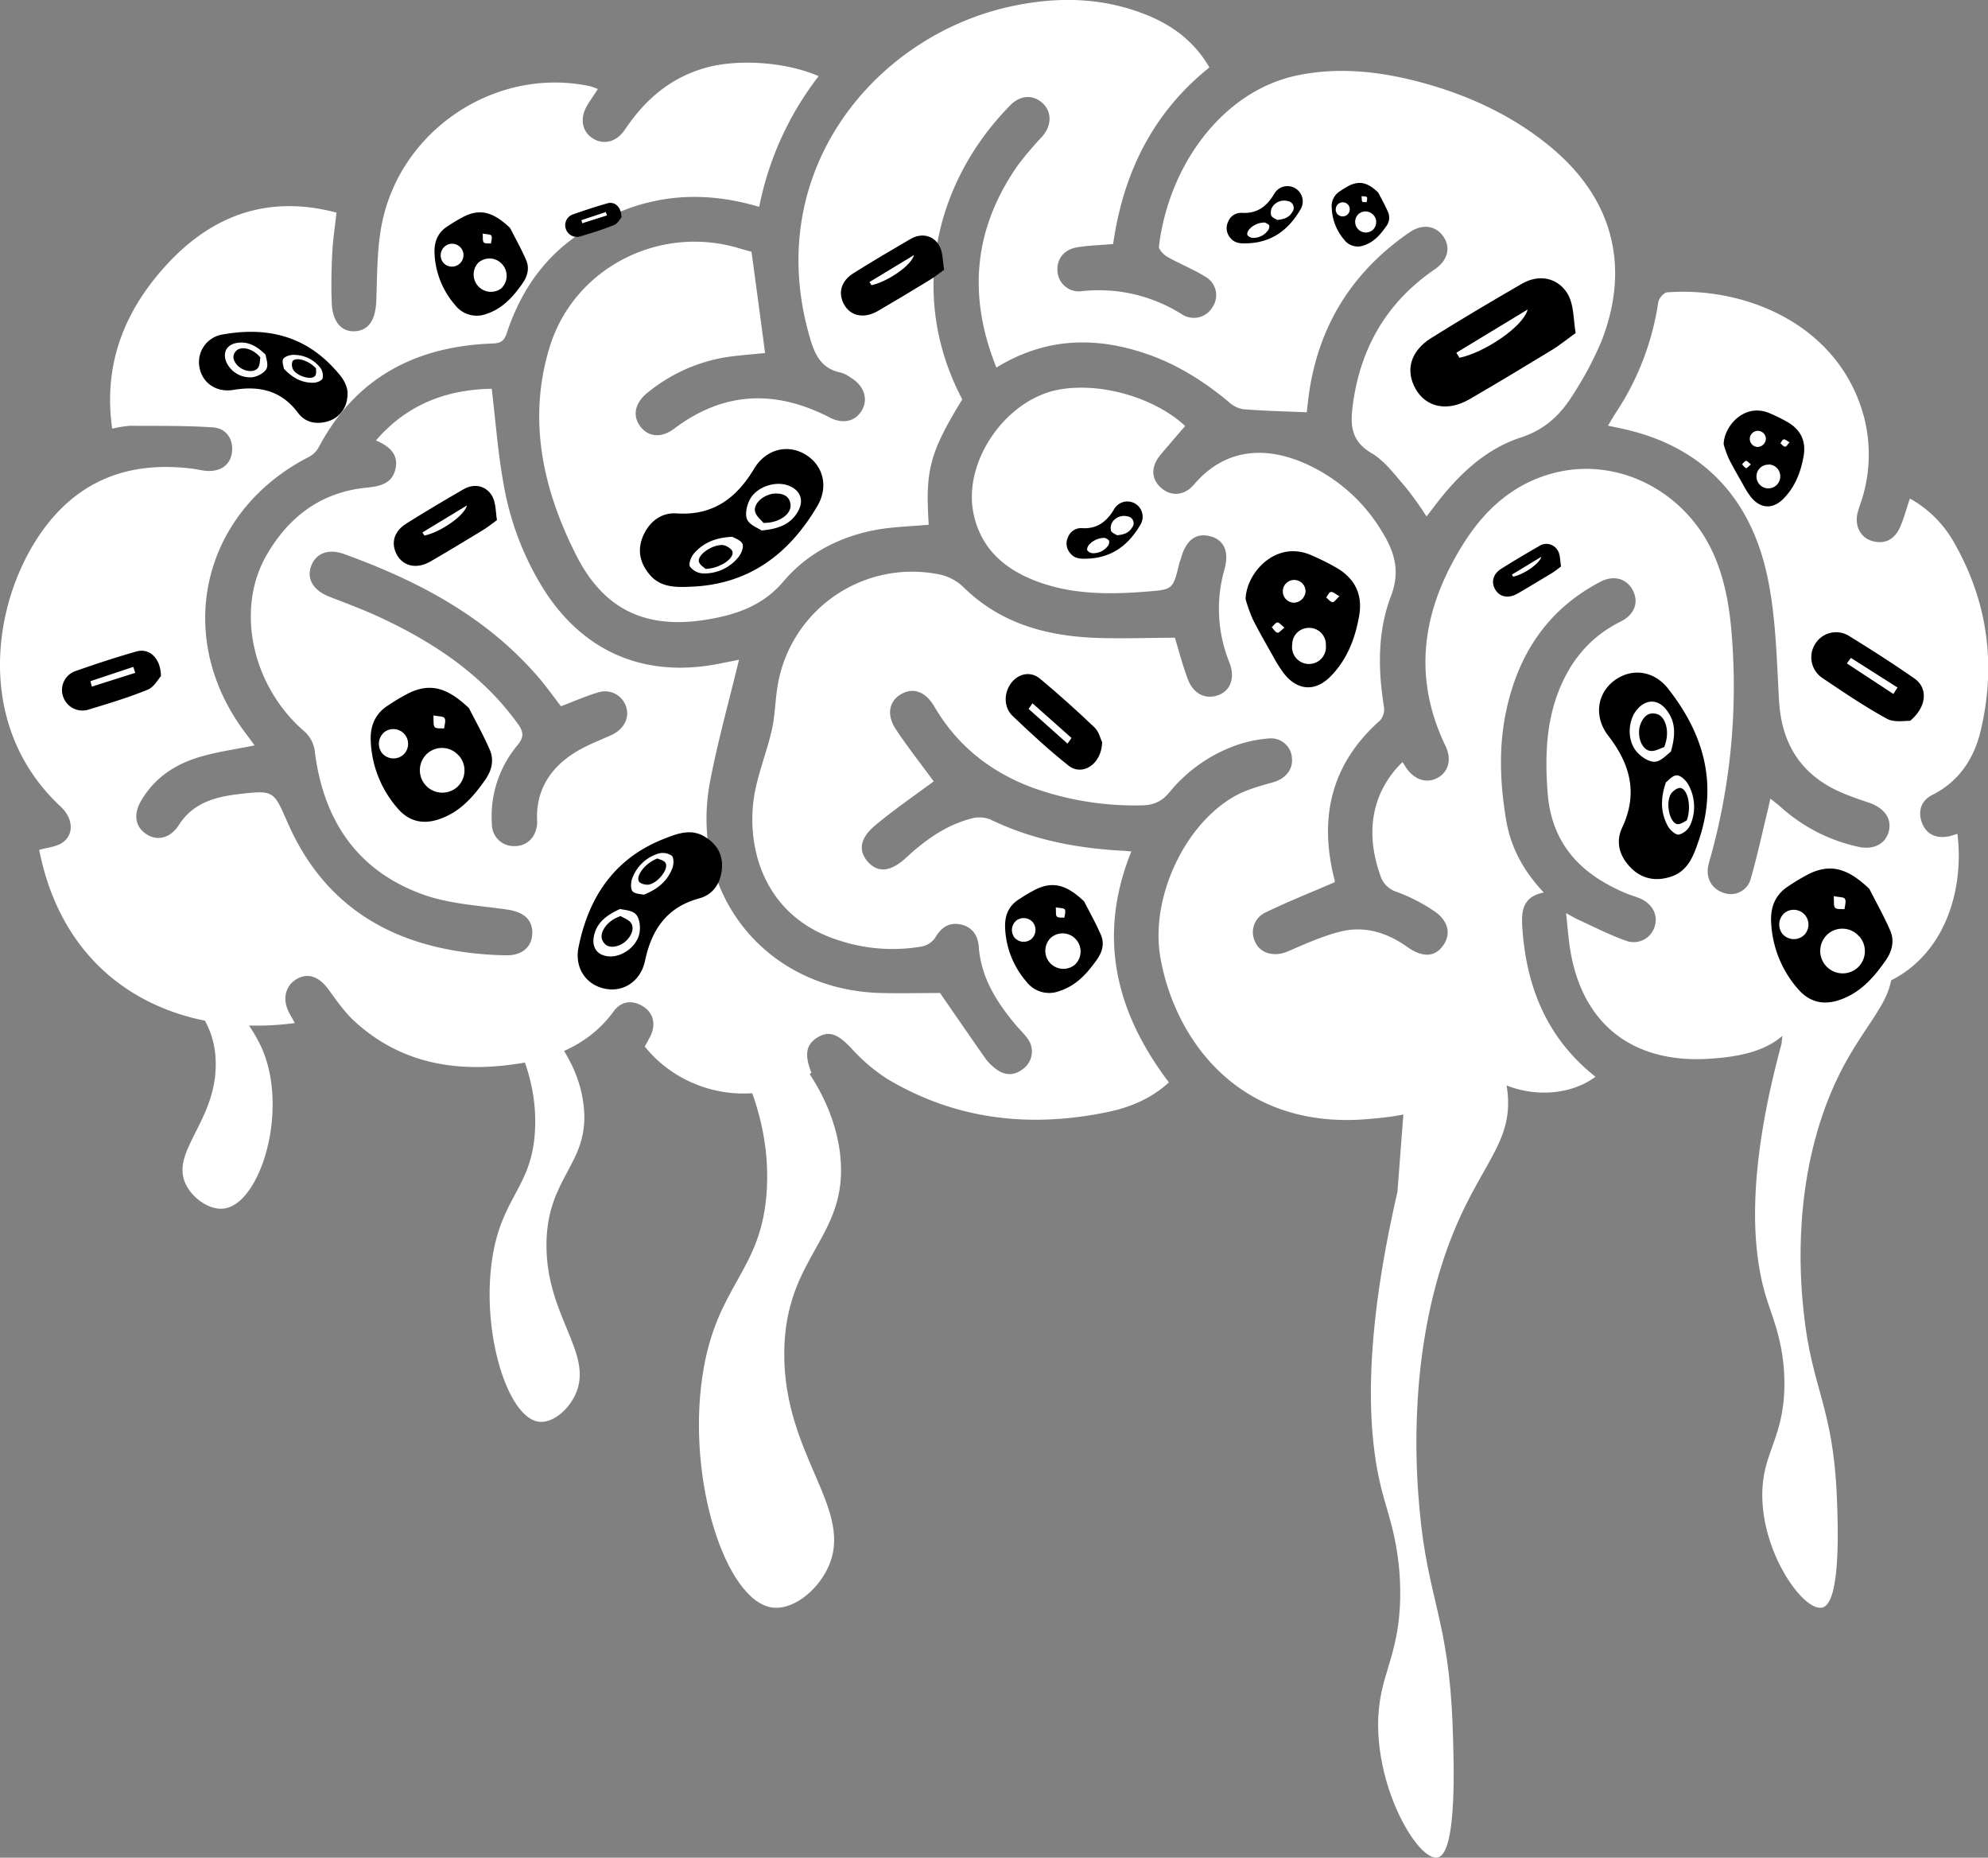 <svg xmlns="http://www.w3.org/2000/svg" viewBox="0 0 585.61 547.1"><rect x="0" y="0" width="585.61" height="547.1" fill="#808080" stroke="none"/><defs><style>.cls-1{fill:#fff;}</style></defs><title>brain</title><g id="Layer_2" data-name="Layer 2"><g id="Layer_1-2" data-name="Layer 1"><path class="cls-1" d="M346.09,187.82c1.11,3.62,2.23,8,3.81,12.19,1.67,4.44,5.29,6.11,9.09,4.67,3.56-1.36,4.91-5.22,3.13-9.65a42,42,0,0,1-1.39-27.45c1.38-5.08-.14-8.52-4.09-9.61-4.23-1.16-7.23,1-8.72,6.31-.15.55-.39,1.07-.53,1.62-1.89,7.85-1.9,7.72-9.91,8.35-10.53.83-21,.85-31.07-2.68-9.74-3.41-17.21-9.37-19.57-20-3.44-15.47,9.44-34.09,25.28-36.86,12.53-2.19,28.17,2.55,37,10.74-2.37,2.76-4.79,5.54-7.15,8.36-3,3.53-2.95,7.15,0,9.82s6.92,2.4,9.75-.93c8.9-10.48,21-11.79,33.92-5.65a49.93,49.93,0,0,1,21.2,19.08c3.77,6,5.81,11.8,2.91,19.41-4,10.43-3.85,21.62-2.06,32.71a5,5,0,0,1-1.16,3.92c-14.51,12.86-18.08,28.75-13.4,47,.1.39,0,.83,0,.66-6.91,3-13.7,5.67-20.24,8.85a6.4,6.4,0,0,0-3.19,8.64c1.54,3.57,5.71,4.59,9.72,2.85,5-2.17,10.08-4.45,15.34-5.79,7.09-1.79,13.73.21,19.66,4.42,4.59,3.26,8.22,3.15,10.71-.38,2.37-3.36,1.58-7.24-2.73-10.14a50.66,50.66,0,0,0-10.86-5.57,7.4,7.4,0,0,1-5-5.07c-4.5-12.83-2.32-24.53,6.6-33.21.45.69.85,1.34,1.3,2,2.47,3.39,6.08,4.39,9.2,2.56s4-5.45,2.18-9.27c-10.16-21.1-6.55-41,5.52-60,6.24-9.81,14.64-17.33,26.21-20.37,18.87-5,38.86,5.23,47.16,23.69,3.9,8.69,5.1,18,5.65,27.27a187.9,187.9,0,0,1-6.17,61c-.29,1.09-.63,2.17-.9,3.27-.94,3.92.82,7.19,4.48,8.38a6.08,6.08,0,0,0,8-4.36c1.93-6.64,3.35-13.42,5-20.15.23-.93.42-1.86.73-3.26,1.17.93,2,1.56,2.81,2.26a50,50,0,0,0,23.11,11.94c4.53,1,8.12-.88,9-4.71s-1.57-6.84-6-8.33c-4.25-1.43-8.62-2.9-12.41-5.21-9.17-5.56-13.32-14.06-13.95-24.76-.71-12.27-.91-24.75-3.46-36.68-5-23.33-19.29-38.52-43.26-43.56l-1.66-.35-2-.43c.85-1.42,1.52-2.61,2.27-3.76A80,80,0,0,0,488.48,89c.16-1.11,1.63-2.83,2.59-2.9,23.83-1.77,51,10,58.06,36.88a44.2,44.2,0,0,1-1,25.11,28.68,28.68,0,0,0-1,3.22c-.78,3.78,1,7.1,4.48,8.06,3.72,1,6.45-.59,8-3.91,1.21-2.67,1.93-5.56,3-8.64a33.78,33.78,0,0,1,13.33,13.55c9.71,17.3,12.07,35.8,7.47,55-1.92,8-6.32,14.77-14.15,18.71-3.42,1.72-4.38,4.91-3.07,8.32s4.32,4.68,8,3.88c.8-.18,1.59-.46,2.41-.7,2.34,18.81-5.41,41.87-29.44,46.48,0-2.43.14-4.83,0-7.21a6.55,6.55,0,0,0-13-.44c-3,19.44-10.7,26.23-30.91,27.42-23.3,1.38-38.24-11.2-41.06-34.61-.3-2.51-.52-5-.86-8.29,1.58.85,2.58,1.47,3.64,1.95,4.62,2.1,9.15,4.47,13.93,6.14a6.44,6.44,0,0,0,8.53-4.18c1.1-3.42-.78-6.86-4.62-8.37-1.32-.52-2.68-.91-4-1.46-13.23-5.6-21.83-14.5-22.94-29.75-.75-10.33-.47-20.36,3.4-30.05,3.54-8.85,9.32-15.76,18-20.08,4.1-2,5.5-5.53,3.85-9-1.74-3.66-5.62-4.93-9.7-2.79-15.68,8.19-24.36,21.57-27.84,38.53-2.16,10.52-1.68,21.16.1,31.7,1.35,8,5.07,14.92,11.08,21.28-6,1.16-6.65,5.17-6.35,9.95,1.1,17.76,7.26,33,21.58,44.32-8.9,6.54-22.67,6.15-32.54-.87-1.16-.82-2.22-1.76-3.34-2.63-3-2.28-6.08-2.45-8.87.12-2.61,2.41-2.91,5.37-1,8.46.28.46.54.92,1,1.64-7.18,4.24-15,5.16-22.87,5.78-38.06,3-56.54-24.24-60.58-47.8-2.91-17,6.73-38.53,21.64-47.18,3.47-2,7.53-3.11,11.43-4.21,3.7-1,6.08-3.68,5.71-7.23a6.17,6.17,0,0,0-6.68-5.73,38.28,38.28,0,0,0-10.28,2.21,44.74,44.74,0,0,0-19.15,13.68c-2.47,3-5.08,3.84-8.72,3.84a89.5,89.5,0,0,1-31.24-5.1c-12.54-4.6-22.46-12.38-29.26-24-2.61-4.45-6.22-5.73-9.79-3.68s-4.38,6.09-1.56,10.36c3.57,5.38,7.59,10.47,11.16,15.33-5.56,4.14-11.6,8.26-17.2,12.93-4.67,3.88-5.07,7.64-2.07,10.91s6.84,2.62,11.07-1.29c5.56-5.15,11.63-9.55,19.06-11.53a8.89,8.89,0,0,1,5.64.13c12.33,6,25.41,8.54,38.95,9.28.7,0,1.39.11,2.76.23-10.07,24.91-4.7,47.22,11.07,68-5.24,4.81-11.45,7.36-18.1,8.74-22.73,4.71-44.51,2.32-64.7-9.66a51.89,51.89,0,0,1-10.63-9c-4-4.27-6.6-5.43-10.07-3.33s-3.89,5.18-1.8,10.43c-15.32,10.5-37.14,7.14-49.1-7.75.47-.85,1-1.79,1.52-2.75,1.84-3.53,1.16-7-1.93-9s-6.5-1.69-8.7,1.33c-6.82,9.35-16.5,13.58-27.38,15.35-18,2.91-34.8.54-48.84-12.2-3-2.72-5.39-6.16-7.79-9.47-2.75-3.79-6-5.05-9.34-3.16S83,294.19,85.2,298.3c.52,1,1.08,1.94,1.65,3-33.64,4.47-67.34-10.55-75.3-51,2.35-.69,5-.88,6.85-2.15,3.5-2.38,3.15-7.18-.52-10.59C-10.5,211.18-.88,169,17.63,150.18c10.77-10.93,24.21-14,39.05-12.15,1.26.16,2.51.48,3.77.61,4.29.46,7.31-1.56,7.85-5.22.57-3.83-1.47-7.28-5.6-7.56-8.14-.54-16.32-.41-24.48-.46a35.15,35.15,0,0,0-5.17.85c-2.79-19.52,4-35.57,16.88-49.19C63.3,63,79.58,57.43,99.12,62.62c-.45,4.12-1.06,8-1.25,11.9-.24,4.94-.35,9.9-.14,14.84.25,5.56,3,8.51,7,8.18s5.9-3.43,6.12-9.08c.3-7.75.16-15.68,1.77-23.2,5.93-27.72,34.11-45.75,61.34-39.83a18.15,18.15,0,0,1,2.15.79C175,28,173.92,29.43,173,31c-2.27,3.76-1.61,7.68,1.56,9.72s7,1.18,9.5-2.5c5.85-8.79,13.36-15.29,23.69-18.23,9.5-2.7,23.67-1.8,33.4,2.43a92.07,92.07,0,0,0-17.51,38.51c-19.88-5.95-38-2.83-54.58,9.11-9.74,7-16,16.67-19.76,28-.75,2.29-1.67,3-4.08,3.12-22.8.79-40.57,10.07-51.48,30.83a7.08,7.08,0,0,1-3,2.7c-31.71,16.41-39.9,53.46-18,81.76L75,219.53c-5.39,1.09-10.65,1.82-15.7,3.26-7.42,2.11-13.68,6.11-17.71,13-2.42,4.11-1.75,7.87,1.74,10,3.2,2,7,.94,9.39-2.87,4.21-6.57,10.89-8.29,17.87-9.08,10.12-1.16,10-.93,14.11,8.37,10.1,23.19,28.4,35.16,53,38.32a101.78,101.78,0,0,0,11.43.81c4.76.08,7.64-2.55,7.67-6.61s-2.71-6.2-7.55-6.88c-8.35-1.18-17.07-1.64-24.87-4.49-19.44-7.1-29.25-22.13-31.69-42.4a9.44,9.44,0,0,0-3-5.53c-15.35-13.19-20.43-35.8-11.19-51.9,6.5-11.31,16.06-18.56,29.36-19.9,3.94-.39,7.53-1.07,8.6-5.39s-1.69-6.83-5.72-8.52c9.26-10.75,20.94-15,34.11-15.22,1.13,9.47,1.81,18.63,3.41,27.62A86.37,86.37,0,0,0,160,173.31c11.95,19,30.38,26.66,52.62,22,1.32-.28,2.66-.51,5.07-1-3,12.41-6.22,23.91-8.48,35.59-6.47,33.43,16.49,61.75,50.41,62.55,5.77.13,11.54,0,17.3,0,4.13,6,8.73,12.69,13.41,19.35a14.37,14.37,0,0,0,2.67,2.73c2.94,2.44,6,2.38,8.83-.1a6.35,6.35,0,0,0,.67-8.82c-1-1.36-2.27-2.53-3.36-3.84-5.62-6.73-10.17-13.94-10.83-23-.25-3.46-2.1-5.95-5.61-6.57-3.32-.58-5.54,1.07-7.24,4a6.22,6.22,0,0,1-3.89,2.54,50.52,50.52,0,0,1-24.73-1.88c-20.53-6.59-26.69-25-24.94-40.56.82-7.19,3.81-14.11,5.44-21.24.93-4.08,1-8.35,1.63-12.5a40.16,40.16,0,0,1,48.31-33.26,14.74,14.74,0,0,1,6.71,3.79c10.33,10.09,23.14,13.9,37,14.68C329.15,188.2,337.37,187.82,346.09,187.82ZM165.24,208c-2.27-2.94-4.39-5.95-6.79-8.72C143.06,181.49,123,171,101.36,163.17c-4.7-1.69-8.4-.21-9.76,3.7-1.28,3.65.74,7,5.22,8.78,5.11,2,10.31,3.91,15.28,6.24,15.83,7.4,30.08,16.88,40.49,31.35,1.67,2.32,1.78,3.9-.15,6.22a32.6,32.6,0,0,0-7.54,23.25,6.42,6.42,0,0,0,6.5,6.47c3.66.07,6.28-2.31,6.8-6.2a9.52,9.52,0,0,0,0-1.69c-.25-8.45,3.72-14.74,10.46-19.22,3.48-2.32,7.52-3.82,11.36-5.55,3.55-1.6,5.43-4.83,4.5-8.12a6.55,6.55,0,0,0-8.36-4.47C172.57,205,169.08,206.54,165.24,208Z"/><path class="cls-1" d="M293.51,108.25c-8.6-21.43-6.59-41.13,6.35-59.62A99.78,99.78,0,0,1,307,40.22c2.83-3.23,2.91-7.26.12-9.84s-6.54-2.4-9.48.58C275,53.91,267.58,87.55,283.46,117.62c-9.6,15.73-10.93,20.74-9.88,36.92-5.18.48-10.41.58-15.5,1.5-10.76,2-20.27,6.91-27.31,15.21-6.32,7.47-14.61,10-23.41,11.36-17.4,2.62-29.56-3.25-37.54-18.93-9.81-19.29-14.45-39.8-8-61.16C168.91,78.84,194.4,65.94,218,73.2c1.31.4,2.64.73,3.37.93,1.37,10.11,2.69,19.88,4,29.84-3.75.4-7.93.66-12,1.31a48.91,48.91,0,0,0-22.52,10.29c-3.8,3-4.63,6.73-2.3,9.92s6.19,3.66,10.09.73c14.59-11,29.85-11.49,45.79-3.25,4,2.06,7.67,1.11,9.56-2.31,1.79-3.24.46-7.1-3.23-9.34a10.15,10.15,0,0,0-3-1.58c-6.33-1.22-8-6-9.5-11.38-13.68-49.1,20.77-89,61.24-96.83C312.33-1,324.89-.62,337.12,4.14c8,3.1,14.62,7.93,19.14,15.72-16.76,13.4-25.39,31.19-28.36,52-3.77.34-7.31.42-10.75,1-3.92.69-6,3.69-5.63,7.22a6.31,6.31,0,0,0,7.18,5.67,45.74,45.74,0,0,1,29.59,6.9,6.38,6.38,0,0,0,8.89-2.22,6.23,6.23,0,0,0-2.09-8.92c-3.58-2.23-7.57-3.79-11.25-5.89-1.08-.62-2.55-2.14-2.44-3.08,2.87-23.79,18.73-45.87,41-50.39,12.75-2.59,25.4-.95,37.79,2.55,13.47,3.82,25.93,9.72,36.78,18.75,18,15,23.36,34.89,14.86,56.81A98.68,98.68,0,0,1,463.51,116c-3.66,5.94-8.21,10.46-15.48,12.83-10.6,3.46-18.57,11.15-25.29,20-.76,1-1.54,2-2.52,3.28a100.74,100.74,0,0,0-6.11-8.56c-3.16-3.61-6.16-7.8-10.16-10.14-6-3.53-6.22-8.28-5.47-14,2.21-16.93,10-30.41,24.21-40.13,3.75-2.58,4.69-6.26,2.6-9.45-2.19-3.35-6.19-4.08-10.08-1.41-17,11.68-27,27.77-29.73,48.33-.23,1.78-.41,3.57-.54,4.67-6.57-.28-12.72-.41-18.84-.91a8.69,8.69,0,0,1-4.29-2.25c-7.47-6.22-15.63-11.29-24.87-14.31C322.12,99.07,307.68,99.56,293.51,108.25Z"/><path class="cls-1" d="M77.93,253.49c2.47,1.87-12.23,13.88-11,32.26.93,14,10,15.83,12.72,31.46,3,17.52-4.6,37.42-13.56,38.71-4.1.59-8.84-2.65-11-6.45-5.68-9.89,8.62-18.81,8.47-36.3-.13-16.33-12.7-19.27-11-33.07C54.56,263.28,75.24,251.45,77.93,253.49Z"/><path class="cls-1" d="M524.81,307.32c-10.9,40.11-8.55,62.81-4.06,76.28,1.65,4.95,5.14,13.29,4.88,25.1C525.29,424,519,428,519.12,440.56c.12,17.63,12.64,34.61,17.88,32.82s4.45-24,4.07-32.82c-1.14-26.54-7.39-31.58-9.75-54.07-.73-6.9-3.56-33.83,6.5-60.82,8.87-23.83,20.79-28.9,19.5-42.48C556,269,541.57,259.26,529.69,253.26"/><path class="cls-1" d="M411.65,351c-10.91,47.32-8.55,74.11-4.06,90,1.65,5.85,5.14,15.69,4.87,29.62-.34,18-6.58,22.8-6.5,37.59.12,20.81,12.64,40.84,17.88,38.73,5.39-2.16,4.44-28.3,4.06-38.73-1.13-31.31-7.39-37.26-9.75-63.79-.72-8.14-3.55-39.92,6.5-71.76,8.88-28.12,20.79-34.11,19.51-50.13-1.34-16.71-15.76-28.23-27.63-35.31"/><path class="cls-1" d="M146.6,293.51c-2.47,2.29,12.23,17,11,39.42-.92,17.09-10,19.34-12.71,38.43-3,21.42,4.59,45.73,13.56,47.31,4.1.72,8.83-3.24,11-7.89,5.68-12.08-8.62-23-8.48-44.34.14-20,12.71-23.55,11-40.41C170,305.48,149.29,291,146.6,293.51Z"/><path class="cls-1" d="M209.38,293.63c-3.7,3.29,18.33,24.37,16.51,56.62-1.38,24.55-15,27.78-19,55.2-4.52,30.75,6.88,65.67,20.32,67.94,6.14,1,13.23-4.65,16.51-11.32,8.51-17.35-12.92-33-12.7-63.7.2-28.66,19-33.82,16.51-58C244.39,310.82,213.42,290.05,209.38,293.63Z"/><path d="M202.87,172.81c-4.32.19-8.54,0-11.55-3.63s-3.66-7.54-1.69-11.75c1.89-4,5.32-6.53,9.69-6.23,10.72.72,17.63-4.5,22.83-13.17,3.44-5.74,9.89-7.37,15.16-4.14s6.77,9.51,3.48,15.1C232.28,163.47,220.2,172.37,202.87,172.81Zm21.48-16.58c5.2-.47,8.6-1.94,10.69-5.57,1.92-3.36.72-6.39-2.92-7.7s-8.88.26-11.05,3.82c-1,1.71-1.72,4.5-1,6.17S223.31,155.51,224.35,156.23Zm-8.6,1.86c-5.23.23-8.75,1.91-11.4,5-.82,1-1.56,3-1.1,3.78a5.1,5.1,0,0,0,3.75,2,12.82,12.82,0,0,0,10.43-4.68c.89-1,1.71-3,1.29-4C218.23,159.06,216.33,158.47,215.75,158.09Z"/><path d="M224.91,154c-.54-.7-2.26-2-2.52-3.46-.44-2.55,3.05-5.21,6.2-5.2,2.25,0,4.09.87,4.29,3.36C233.09,151.37,229.59,154.06,224.91,154Z"/><path d="M207.86,167.55c-.39-.4-1.8-1.17-2-2.19-.4-2,3.91-5,7-4.84,1.06.06,2.75,1.14,2.93,2C216.21,164.58,212,167.41,207.86,167.55Z"/><path d="M196.42,246.72c3.72-1.47,7.47-2.58,11.2-.3s5.47,5.5,5,9.77c-.44,4.11-2.7,7.32-6.61,8.38-9.6,2.59-14.08,9.24-16,18.39-1.29,6.06-6.43,9.43-12,8.18s-8.79-6.28-7.59-12.16C173.49,263.74,181.39,252.32,196.42,246.72Zm-13.81,21c-4.41,2-6.94,4.29-7.68,8.09-.67,3.52,1.29,5.81,4.87,5.87s7.69-2.91,8.53-6.68c.4-1.81.15-4.45-1-5.71S183.74,268,182.61,267.69Zm7-4.21c4.51-1.78,7.08-4.3,8.46-7.85.42-1.09.47-3.06-.18-3.64a4.69,4.69,0,0,0-3.89-.65,11.87,11.87,0,0,0-7.73,7.23c-.46,1.17-.59,3.15.09,3.92S189,263.32,189.58,263.48Z"/><path d="M182.79,269.8c.68.45,2.57,1,3.25,2.28,1.14,2.09-1.1,5.47-3.87,6.41-2,.66-3.84.47-4.76-1.66S178.68,271.16,182.79,269.8Z"/><path d="M193.63,252.83c.46.23,1.93.48,2.41,1.31,1,1.63-1.91,5.58-4.67,6.34-.94.26-2.74-.17-3.16-.88C187.22,257.94,190.05,254.19,193.63,252.83Z"/><path d="M98.65,108.77c2.26,2.43,4.25,5,3.62,8.56a8,8,0,0,1-6,6.84c-3.3.91-6.47.14-8.47-2.56-4.91-6.62-11.41-8.06-19.07-6.78-5.06.84-9.23-2.11-10-6.8a8.25,8.25,0,0,1,7.08-9.56C78.53,96.23,89.75,98.86,98.65,108.77Zm-20.4-4.3c-2.86-2.8-5.41-4-8.57-3.46-2.92.54-4.1,2.76-3.05,5.53a7.7,7.7,0,0,0,7.74,4.56c1.52-.24,3.48-1.24,4.12-2.47S78.35,105.44,78.25,104.47Zm5.38,4.11c2.74,2.94,5.47,4.16,8.62,4.14,1,0,2.51-.56,2.76-1.24a3.91,3.91,0,0,0-.68-3.2,9.86,9.86,0,0,0-7.93-3.77c-1,0-2.61.5-3,1.26S83.56,108,83.63,108.58Z"/><path d="M76.68,105.26c-.14.66,0,2.29-.77,3.19-1.27,1.52-4.56.82-6.12-1-1.12-1.32-1.54-2.83-.17-4.18S74.38,102.49,76.68,105.26Z"/><path d="M93.08,108.47c0,.43.21,1.64-.28,2.26-1,1.23-4.89.22-6.32-1.68a2.93,2.93,0,0,1-.28-2.71C87.18,105.07,90.94,106.12,93.08,108.47Z"/><path d="M320.13,164.53c-1.79.08-3.54,0-4.79-1.51a4.34,4.34,0,0,1-.71-4.88,4.09,4.09,0,0,1,4-2.6c4.46.31,7.33-1.86,9.49-5.47a4.5,4.5,0,1,1,7.75,4.56C332.36,160.65,327.34,164.35,320.13,164.53Zm8.94-6.89c2.16-.2,3.57-.81,4.44-2.32a2,2,0,0,0-1.21-3.2,4.17,4.17,0,0,0-4.6,1.59,3.37,3.37,0,0,0-.43,2.57C327.55,157,328.63,157.34,329.07,157.64Zm-3.58.77a6.07,6.07,0,0,0-4.74,2.1c-.34.4-.65,1.23-.46,1.57a2.11,2.11,0,0,0,1.56.84,5.35,5.35,0,0,0,4.34-1.94,2.05,2.05,0,0,0,.53-1.67C326.52,158.82,325.73,158.57,325.49,158.41Z"/><path d="M500.1,248.4c-1.44,4.24-3.21,8.25-7.87,9.78-4.49,1.48-8.65.7-12-2.79s-4.3-7.6-2.36-11.71c4.73-10.08,2.3-18.73-4.12-27-4.24-5.49-3.39-12.33,1.72-16.2s11.73-3,15.89,2.32C502.16,216.47,506.2,231.5,500.1,248.4Zm-7.92-27c1.51-5.2,1.37-9-1.36-12.42-2.51-3.12-5.89-3.11-8.53-.09s-3.09,8.68-.47,12.12c1.25,1.66,3.69,3.36,5.57,3.33S491.09,222.13,492.18,221.4Zm-1.45,9c-1.75,5.14-1.45,9.17.58,12.91.63,1.15,2.27,2.62,3.24,2.49a5.26,5.26,0,0,0,3.37-2.86,13.31,13.31,0,0,0-.58-11.84c-.66-1.24-2.27-2.78-3.41-2.76C492.61,228.38,491.32,230,490.73,230.41Z"/><path d="M490.24,220c-.87.26-2.74,1.44-4.29,1.12-2.62-.54-3.88-4.9-2.68-7.94.86-2.17,2.38-3.63,4.87-2.88S492.06,215.53,490.24,220Z"/><path d="M496.9,241.59c-.54.23-1.82,1.3-2.87,1.11-2.08-.37-3.39-5.68-2-8.59.46-1,2.14-2.22,3-2.06C497.17,232.41,498.33,237.54,496.9,241.59Z"/><path d="M367.29,71.66c-1.79.08-3.54,0-4.79-1.51a4.34,4.34,0,0,1-.71-4.88,4.07,4.07,0,0,1,4-2.59c4.46.3,7.33-1.87,9.49-5.48a4.5,4.5,0,1,1,7.75,4.56C379.52,67.78,374.5,71.48,367.29,71.66Zm8.94-6.89c2.16-.19,3.57-.81,4.44-2.32a2,2,0,0,0-1.21-3.2,4.17,4.17,0,0,0-4.6,1.59,3.37,3.37,0,0,0-.43,2.57C374.71,64.1,375.79,64.47,376.23,64.77Zm-3.58.77a6.1,6.1,0,0,0-4.74,2.1c-.34.4-.65,1.23-.46,1.57a2.12,2.12,0,0,0,1.56.85,5.33,5.33,0,0,0,4.34-2,2,2,0,0,0,.53-1.67C373.68,66,372.89,65.7,372.65,65.54Z"/><path d="M366.92,176.47c.17-7.82,9-17.63,19.5-12.89a72.31,72.31,0,0,1,7.42,3.71c5.31,3.17,7.61,7.83,6.53,14.06-1.17,6.74-3.56,12.91-8.42,17.85-4.48,4.56-9.69,4.24-13.68-.77a40.44,40.44,0,0,1-3.26-5.16c-2.05-3.62-4.13-7.22-6-10.93A48.68,48.68,0,0,1,366.92,176.47Zm18.81,8.45a4.87,4.87,0,0,0-5.07,4.82,5,5,0,1,0,9.9.23A4.88,4.88,0,0,0,385.73,184.92Zm-1.15-10.71a3.35,3.35,0,1,0-3.35,3.29A3.56,3.56,0,0,0,384.58,174.21Zm-6.21,10.64c-.95-.74-1.56-1.57-2.09-1.53s-1.11.9-1.66,1.41c.56.57,1,1.42,1.69,1.61C376.73,186.45,377.43,185.57,378.37,184.85Zm16.19-9.25c-1.12-.61-1.85-1.33-2.48-1.26s-.95,1-1.42,1.63c.62.49,1.21,1.3,1.88,1.38C393,177.4,393.6,176.48,394.56,175.6Z"/><path d="M507.74,130.85c.12-5.51,6.31-12.41,13.73-9.07a49.9,49.9,0,0,1,5.23,2.6c3.74,2.24,5.36,5.52,4.6,9.91-.83,4.75-2.51,9.09-5.93,12.57-3.16,3.21-6.83,3-9.64-.54a26.23,26.23,0,0,1-2.29-3.64c-1.45-2.54-2.91-5.08-4.23-7.69A34.44,34.44,0,0,1,507.74,130.85Zm13.24,6a3.45,3.45,0,0,0-3.57,3.4,3.49,3.49,0,0,0,7,.16A3.45,3.45,0,0,0,521,136.8Zm-.8-7.54a2.37,2.37,0,1,0-2.37,2.32A2.52,2.52,0,0,0,520.18,129.26Zm-4.38,7.5c-.67-.52-1.09-1.11-1.47-1.08s-.78.63-1.17,1c.39.4.73,1,1.19,1.13C514.65,137.89,515.14,137.26,515.8,136.76Zm11.41-6.52c-.8-.43-1.31-.94-1.75-.89s-.67.74-1,1.15c.44.35.85.92,1.32,1S526.53,130.86,527.21,130.24Z"/><path d="M138.15,208.56c2.07,4.08,4.33,8.09,6.14,12.29,1.31,3.05.55,6.09-1.38,8.84-3.57,5.1-7.55,9.61-13.76,11.64-4.92,1.61-9,.37-12.16-3.43a32,32,0,0,1-7.78-19.73c-.19-4.39,1.28-8,5.15-10.45a58.51,58.51,0,0,1,6.38-3.75C127,201.11,131.92,202.62,138.15,208.56Zm-3,14a6.52,6.52,0,0,0-9.22-.7,6.61,6.61,0,0,0,8.73,9.94A6.61,6.61,0,0,0,135.16,222.52Zm-22-6.89a4.49,4.49,0,0,0-.65,6.07,4.4,4.4,0,0,0,6.31.53,4.35,4.35,0,0,0-5.66-6.6Zm14.51-4.92c.14,1.54-.11,2.83.41,3.38s1.81.31,2.76.41c.09-1,.56-2.27.14-3C130.71,210.93,129.24,211,127.71,210.71Z"/><path d="M406,56.72c1,1.94,2.06,3.84,2.92,5.84a4.17,4.17,0,0,1-.66,4.19c-1.69,2.42-3.58,4.56-6.53,5.53A5,5,0,0,1,396,70.65a15.15,15.15,0,0,1-3.7-9.36,5.16,5.16,0,0,1,2.45-5,26.39,26.39,0,0,1,3-1.78C400.75,53.19,403.09,53.91,406,56.72Zm-1.42,6.63a3.09,3.09,0,0,0-4.37-.33,3.14,3.14,0,0,0,4.14,4.72A3.13,3.13,0,0,0,404.62,63.35ZM394.2,60.08a2.13,2.13,0,0,0-.31,2.88,2.09,2.09,0,0,0,3,.25,2.06,2.06,0,0,0-2.69-3.13Zm6.89-2.33c.06.73,0,1.34.19,1.6s.86.14,1.31.2c0-.49.27-1.09.07-1.44S401.81,57.89,401.09,57.75Z"/><path d="M319.37,265.49c1.66,3.28,3.49,6.5,4.94,9.88,1.05,2.46.44,4.9-1.11,7.12-2.87,4.1-6.07,7.73-11.07,9.36a8.41,8.41,0,0,1-9.79-2.76,25.73,25.73,0,0,1-6.26-15.87c-.14-3.53,1-6.47,4.15-8.41a47.21,47.21,0,0,1,5.13-3C310.4,259.49,314.36,260.71,319.37,265.49ZM317,276.72a5.26,5.26,0,0,0-7.43-.56,5.32,5.32,0,0,0,7,8A5.32,5.32,0,0,0,317,276.72Zm-17.67-5.55a3.62,3.62,0,0,0-.53,4.89,3.55,3.55,0,0,0,5.08.43,3.63,3.63,0,0,0,.34-4.91A3.59,3.59,0,0,0,299.3,271.17ZM311,267.22c.11,1.24-.09,2.27.33,2.71s1.46.25,2.22.34c.07-.83.45-1.83.11-2.43C313.38,267.39,312.2,267.47,311,267.22Z"/><path d="M150.26,67.14c1.6,3.15,3.35,6.24,4.74,9.48,1,2.35.42,4.69-1.07,6.82-2.75,3.92-5.81,7.4-10.6,9A8.06,8.06,0,0,1,134,89.76a24.66,24.66,0,0,1-6-15.21c-.14-3.38,1-6.2,4-8a45.29,45.29,0,0,1,4.92-2.9C141.67,61.4,145.46,62.57,150.26,67.14ZM148,77.9a5,5,0,0,0-7.11-.53A5.1,5.1,0,0,0,147.58,85,5.09,5.09,0,0,0,148,77.9ZM131,72.59a3.46,3.46,0,0,0-.5,4.68,3.38,3.38,0,0,0,4.86.41A3.35,3.35,0,0,0,131,72.59Zm11.18-3.79c.11,1.19-.08,2.18.33,2.6s1.39.24,2.12.33c.07-.8.43-1.76.11-2.34C144.53,69,143.4,69,142.21,68.8Z"/><path d="M550.66,261.78c2.07,4.09,4.34,8.09,6.15,12.29,1.31,3.05.55,6.09-1.38,8.85-3.57,5.09-7.55,9.6-13.76,11.64-4.92,1.61-8.95.36-12.16-3.44a32,32,0,0,1-7.79-19.72c-.18-4.4,1.29-8,5.16-10.46a58.37,58.37,0,0,1,6.37-3.75C539.52,254.33,544.44,255.85,550.66,261.78Zm-3,14a6.53,6.53,0,0,0-9.22-.7,6.61,6.61,0,0,0,8.73,9.94A6.61,6.61,0,0,0,547.68,275.74Zm-22-6.89a4.49,4.49,0,0,0-.65,6.08,4.41,4.41,0,0,0,6.31.52,4.35,4.35,0,0,0-5.66-6.6Zm14.5-4.91c.15,1.54-.1,2.82.42,3.37s1.81.31,2.76.42c.09-1,.56-2.28.14-3C543.23,264.15,541.76,264.25,540.22,263.94Z"/><path d="M146.39,153.17c-2,1.47-3.07,2.34-4.21,3-5.09,3.08-10.17,6.17-15.31,9.15-4,2.34-8,1.53-9.91-1.86s-1-7,2.85-9.35c5.49-3.44,11.07-6.75,16.69-10,3.16-1.82,6.47-1.11,8.3,1.69C146.13,147.87,146,150.89,146.39,153.17Zm-21.95,3.63.57.93c4.48-.9,11.73-5.68,12.54-8.88Z"/><path d="M278.12,79.44c-2,1.47-3.08,2.33-4.22,3-5.08,3.09-10.17,6.17-15.31,9.15-4,2.34-8,1.54-9.91-1.85s-1-7,2.85-9.36c5.49-3.44,11.07-6.74,16.69-10,3.17-1.83,6.48-1.12,8.3,1.68C277.85,74.13,277.68,77.15,278.12,79.44Zm-22,3.62.57.93c4.48-.9,11.74-5.68,12.55-8.87Z"/><path d="M464.15,98.07c-3.26,2.36-4.92,3.74-6.75,4.85-8.14,4.94-16.28,9.88-24.52,14.65-6.46,3.75-12.75,2.46-15.86-3s-1.57-11.15,4.55-15c8.8-5.51,17.74-10.8,26.73-16,5.08-2.92,10.38-1.79,13.31,2.69C463.74,89.58,463.45,94.41,464.15,98.07ZM429,103.88c.3.5.61,1,.91,1.48,7.17-1.43,18.79-9.08,20.09-14.21Z"/><path d="M459.84,166.83c-1.34,1-2,1.54-2.77,2-3.35,2-6.7,4.06-10.09,6-2.66,1.54-5.25,1-6.53-1.23s-.65-4.59,1.87-6.16c3.62-2.27,7.3-4.45,11-6.58A3.88,3.88,0,0,1,458.8,162C459.67,163.34,459.56,165.33,459.84,166.83Zm-14.46,2.39.37.61c2.95-.59,7.74-3.74,8.27-5.85Z"/><path d="M324.66,218.61c-.17,6.5-5.84,10.08-9.9,6.87-5.72-4.52-11.13-9.54-16.47-14.62-2.64-2.51-2.62-6.66-.52-9.58s5.79-3.73,8.56-1.42c5.51,4.59,10.88,9.41,16.11,14.4C323.71,215.47,324.21,217.69,324.66,218.61Zm-20.52-11.49L303,208.78,314.46,219l1.18-1.66Z"/><path d="M47.41,199.12c-.78.83-2,3.22-3.91,4-5.64,2.3-11.51,4.07-17.35,5.84a6,6,0,0,1-7.49-3.63,5.89,5.89,0,0,1,3.71-7.74c5.87-2.07,11.8-4,17.78-5.72C43.91,190.79,47.32,193.68,47.41,199.12Zm-20.77,1.49.41,1.6,12.79-4.05-.57-1.76Z"/><path d="M562.66,212.3c-1.38-.09-4.61.58-6.81-.62-6.53-3.57-12.74-7.77-18.92-11.94a7.32,7.32,0,0,1-2.34-9.91,7.22,7.22,0,0,1,10.21-2.46c6.49,4,12.91,8.1,19.15,12.46C567.86,202.56,567.76,208,562.66,212.3Zm-17.43-18.54-1.2,1.62,13.71,9,1.22-1.9Z"/><path d="M183.09,64c-.44.47-1.14,1.83-2.22,2.28-3.21,1.31-6.56,2.32-9.88,3.32a3.41,3.41,0,0,1-4.27-2.07,3.37,3.37,0,0,1,2.11-4.41c3.35-1.17,6.72-2.28,10.13-3.25C181.1,59.27,183,60.92,183.09,64Zm-11.82.84.23.91,7.29-2.3-.33-1Z"/></g></g></svg>